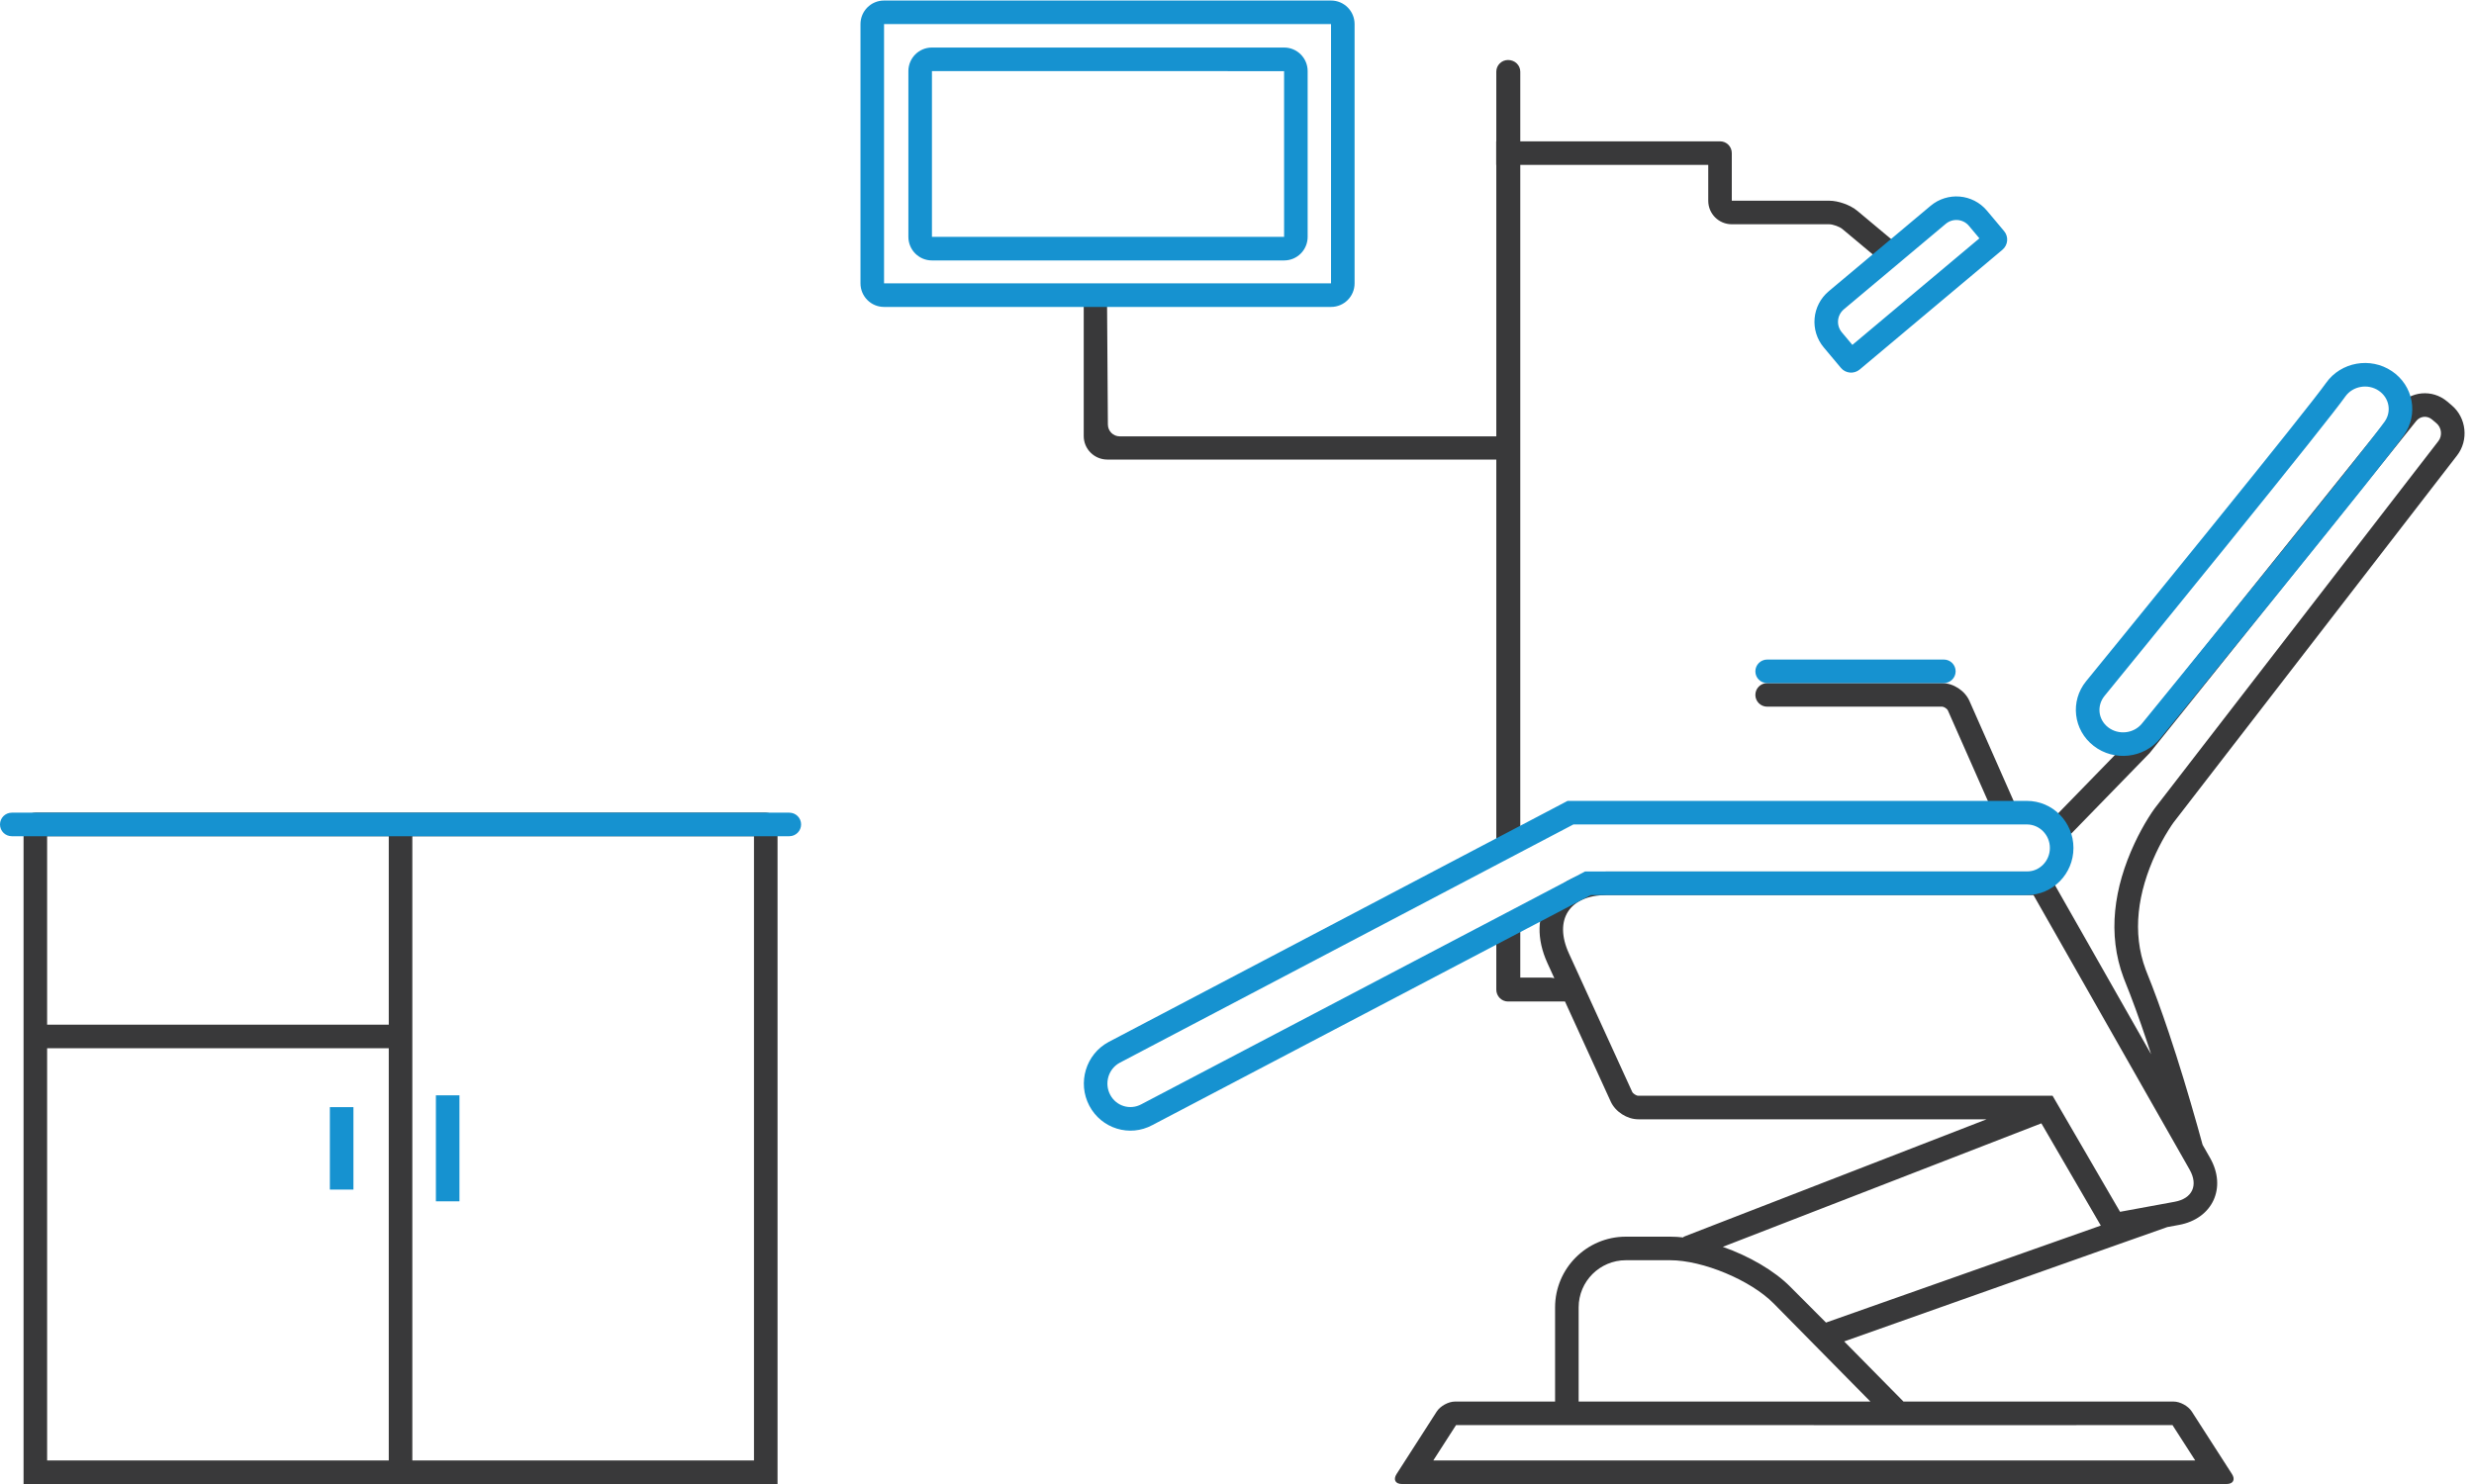 <svg xmlns="http://www.w3.org/2000/svg" viewBox="0 0 210 126"><g fill="none" fill-rule="nonzero" transform="translate(-901, -206) translate(901, 206)"><path fill="#39393A" d="M4,124 L64,124 L64,71 L4,71 L4,124 Z M129.045,78.114 L129.045,83.003 L131.552,83.003 C131.677,83.003 131.807,83.023 131.938,83.059 L131.354,81.781 C129.444,77.603 131.758,74 136.349,74 L173.775,74 L182.593,89.513 C182.464,89.115 182.334,88.721 182.204,88.331 C181.581,86.473 180.969,84.788 180.373,83.317 C180.333,83.217 180.294,83.117 180.256,83.017 C178.867,79.299 179.43,75.373 181.186,71.607 C181.554,70.817 181.948,70.098 182.344,69.461 C182.585,69.074 182.776,68.796 182.902,68.627 L206.981,37.445 C207.325,37 207.253,36.311 206.822,35.944 L206.441,35.621 C206.025,35.268 205.435,35.324 205.097,35.745 L182.466,63.942 L174.891,71.728 L173.457,70.334 L180.969,62.618 L203.537,34.493 C204.58,33.194 206.461,33.015 207.735,34.096 L208.116,34.42 C209.363,35.478 209.561,37.377 208.564,38.667 L184.495,69.836 C184.412,69.948 184.252,70.18 184.043,70.517 C183.687,71.089 183.331,71.738 182.998,72.452 C181.448,75.777 180.96,79.185 182.13,82.317 C182.161,82.4 182.194,82.484 182.227,82.567 C182.839,84.079 183.466,85.802 184.1,87.696 C184.949,90.229 185.77,92.939 186.533,95.649 C186.685,96.189 186.829,96.707 186.963,97.2 L187.599,98.317 C189.034,100.842 187.811,103.478 184.962,104.002 L183.968,104.185 L179.219,105.862 L156.539,113.894 L161.572,119 L184.498,119 C185.051,119 185.742,119.376 186.043,119.844 L189.457,125.156 C189.757,125.622 189.559,126 189.01,126 L118.99,126 C118.443,126 118.242,125.624 118.543,125.156 L121.957,119.844 C122.257,119.378 122.953,119 123.502,119 L132,119 L132,111.003 C132,107.688 134.693,105 138.008,105 L141.764,105 C142.141,105 142.533,105.025 142.937,105.072 L142.866,105.026 L168.63,95.035 L139.062,95.035 C138.112,95.035 137.119,94.396 136.724,93.533 L132.84,85.032 L129.045,85.032 L128.004,85.033 C127.455,85.033 127.01,84.578 127.01,84.029 L127.01,79.229 C127.622,78.894 128.397,78.469 129.045,78.114 Z M129.045,71.062 L127.01,72.151 L127.01,39.019 L93.998,39.019 C92.889,39.019 91.99,38.13 91.99,37.02 L91.99,25.47 L93.968,25.47 L94.04,36.042 C94.043,36.598 94.487,37.049 95.051,37.049 L127.01,37.049 L127.01,14 L127,14 L127,12 L127.01,12 L127.01,6.085 C127.01,5.537 127.462,5.094 128.004,5.094 C128.6,5.094 129.045,5.543 129.045,6.09 L129.045,12 L146.008,12 C146.556,12 147,12.444 147,13 L147,13.5 L147,17.042 C147.001,17.041 155.262,17.041 155.262,17.041 C156.05,17.041 157.067,17.408 157.667,17.91 L161.641,21.233 L160.359,22.767 L156.384,19.444 C156.145,19.244 155.582,19.041 155.262,19.041 L147.003,19.041 C145.892,19.041 145,18.151 145,17.045 L145,14 L129.045,14 L129.045,71.062 Z M146.237,105.864 C148.455,106.643 150.609,107.879 151.978,109.267 L154.996,112.294 L178.322,104.058 L173.277,95.378 L146.237,105.864 Z M2,70.001 C2,69.448 2.443,69 3.005,69 L64.995,69 C65.55,69 66,69.442 66,70.001 L66,126 L2,126 L2,70.001 Z M33,69 L35,69 L35,126 L33,126 L33,69 Z M136.349,76 C133.214,76 131.869,78.096 133.173,80.949 L138.544,92.702 C138.613,92.853 138.896,93.035 139.062,93.035 L174.228,93.035 L179.956,102.889 L184.6,102.035 C186.094,101.761 186.616,100.636 185.86,99.306 L172.611,76 L136.349,76 Z M150.553,110.671 C148.609,108.698 144.545,107 141.764,107 L138.008,107 C135.796,107 134,108.794 134,111.003 L134,119 L158.764,119 L150.553,110.671 Z M184.36,120.926 C184.39,120.973 184.396,120.992 184.404,121 C184.421,121.006 123.502,121 123.502,121 C123.604,120.992 123.61,120.972 123.64,120.926 L121.663,124 L186.337,124 L184.41,121.004 L184.36,120.926 Z M150,60 C149.448,60 149,59.552 149,59 C149,58.448 149.448,58 150,58 L164.861,58 C165.802,58 166.79,58.648 167.169,59.506 L171.039,68.27 C171.263,68.775 171.034,69.365 170.529,69.588 C170.023,69.811 169.433,69.583 169.21,69.078 L165.339,60.314 C165.279,60.178 165.008,60 164.861,60 L150,60 Z M4,87 L4,89 L33,89 L33,87 L4,87 Z"/><path fill="#1692D0" d="M75.041,24.06 L112.981,24.06 L112.981,2.046 L75.041,2.046 L75.041,24.06 Z M73.041,2.044 C73.041,0.94 73.936,0.046 75.036,0.046 L112.986,0.046 C114.088,0.046 114.981,0.941 114.981,2.044 L114.981,24.062 C114.981,25.165 114.086,26.06 112.986,26.06 L75.036,26.06 C73.934,26.06 73.041,25.164 73.041,24.062 L73.041,2.044 Z M77.106,6.04 L77.106,20.108 C77.106,21.215 77.999,22.112 79.1,22.112 L109.004,22.112 C110.108,22.112 110.997,21.215 110.997,20.108 L110.997,6.04 C110.997,4.933 110.105,4.037 109.004,4.037 L79.1,4.037 C77.995,4.037 77.106,4.934 77.106,6.04 Z M108.998,20.112 C108.998,20.112 79.106,20.111 79.106,20.108 C79.106,20.108 79.106,6.037 79.106,6.037 C79.106,6.037 108.997,6.038 108.997,6.04 C108.997,6.04 108.998,20.111 108.998,20.112 Z M172.048,75.995 L135.036,75.995 L97.812,95.529 C95.886,96.568 93.492,95.83 92.465,93.882 C91.439,91.934 92.168,89.513 94.094,88.474 L133.061,68 L172.048,68 C174.231,68 176,69.79 176,71.997 C176,74.205 174.231,75.995 172.048,75.995 Z M95.043,90.235 C94.085,90.751 93.718,91.97 94.235,92.95 C94.744,93.917 95.918,94.278 96.882,93.758 L134.543,73.995 L135.036,73.995 L172.048,73.995 C173.121,73.995 174,73.106 174,71.997 C174,70.889 173.121,70 172.048,70 L133.555,70 L95.043,90.235 Z M197.442,32.513 C198.701,30.733 201.201,30.284 203.026,31.509 C204.851,32.734 205.31,35.169 204.051,36.949 C203.133,38.246 199.525,42.772 193.865,49.771 C193.794,49.859 193.794,49.859 193.723,49.947 C191.455,52.75 189.026,55.742 186.598,58.727 C185.748,59.772 184.959,60.741 184.25,61.61 C183.856,62.094 183.856,62.094 183.592,62.417 C183.4,62.653 183.4,62.653 183.359,62.703 C181.979,64.394 179.453,64.676 177.719,63.333 C175.984,61.989 175.697,59.529 177.077,57.837 C177.117,57.788 177.117,57.788 177.309,57.553 C177.571,57.231 177.571,57.231 177.965,56.748 C178.672,55.881 179.46,54.913 180.308,53.87 C182.733,50.891 185.157,47.905 187.419,45.108 C187.49,45.02 187.49,45.02 187.561,44.932 C193.007,38.198 196.677,33.595 197.442,32.513 Z M189.116,46.19 L189.045,46.278 L188.974,46.366 C186.798,49.055 184.397,52.015 181.86,55.133 C181.044,56.135 180.255,57.104 179.515,58.012 C179.232,58.36 179.232,58.36 179.09,58.534 C178.995,58.65 178.995,58.65 178.859,58.817 C178.686,59.028 178.686,59.028 178.645,59.079 C177.959,59.92 178.096,61.095 178.943,61.751 C179.822,62.432 181.116,62.287 181.81,61.438 C181.87,61.364 181.87,61.364 182.042,61.153 C182.179,60.985 182.179,60.985 182.274,60.869 C182.416,60.695 182.416,60.695 182.7,60.346 C183.441,59.437 184.23,58.468 185.046,57.465 C187.586,54.344 189.99,51.382 192.168,48.689 L192.239,48.601 L192.31,48.513 C198.206,41.222 201.577,36.983 202.418,35.794 C203.026,34.935 202.806,33.77 201.911,33.17 C200.985,32.548 199.705,32.778 199.075,33.668 C198.293,34.774 194.785,39.18 189.116,46.19 Z M149,57 C149,56.448 149.455,56 150,56 L165,56 C165.552,56 166,56.444 166,57 C166,57.552 165.545,58 165,58 L150,58 C149.448,58 149,57.556 149,57 Z M154.81,29.504 C153.607,28.07 153.788,25.937 155.236,24.723 L163.874,17.475 C165.312,16.268 167.456,16.455 168.656,17.886 L170.115,19.624 C170.513,20.098 170.45,20.805 169.969,21.209 L157.855,31.374 C157.376,31.775 156.661,31.71 156.269,31.243 L154.81,29.504 Z M168.017,20.235 L167.124,19.171 C166.633,18.586 165.751,18.51 165.159,19.007 L156.521,26.255 C155.923,26.757 155.846,27.628 156.342,28.219 L157.235,29.283 L168.017,20.235 Z M1.13686838e-13,70 C1.13686838e-13,69.448 0.452,69 1.001,69 L66.999,69 C67.552,69 68,69.444 68,70 C68,70.552 67.548,71 66.999,71 L1.001,71 C0.448,71 1.13686838e-13,70.556 1.13686838e-13,70 Z M37,93 L39,93 L39,102 L37,102 L37,93 Z M28,94 L30,94 L30,101 L28,101 L28,94 Z"/></g></svg>